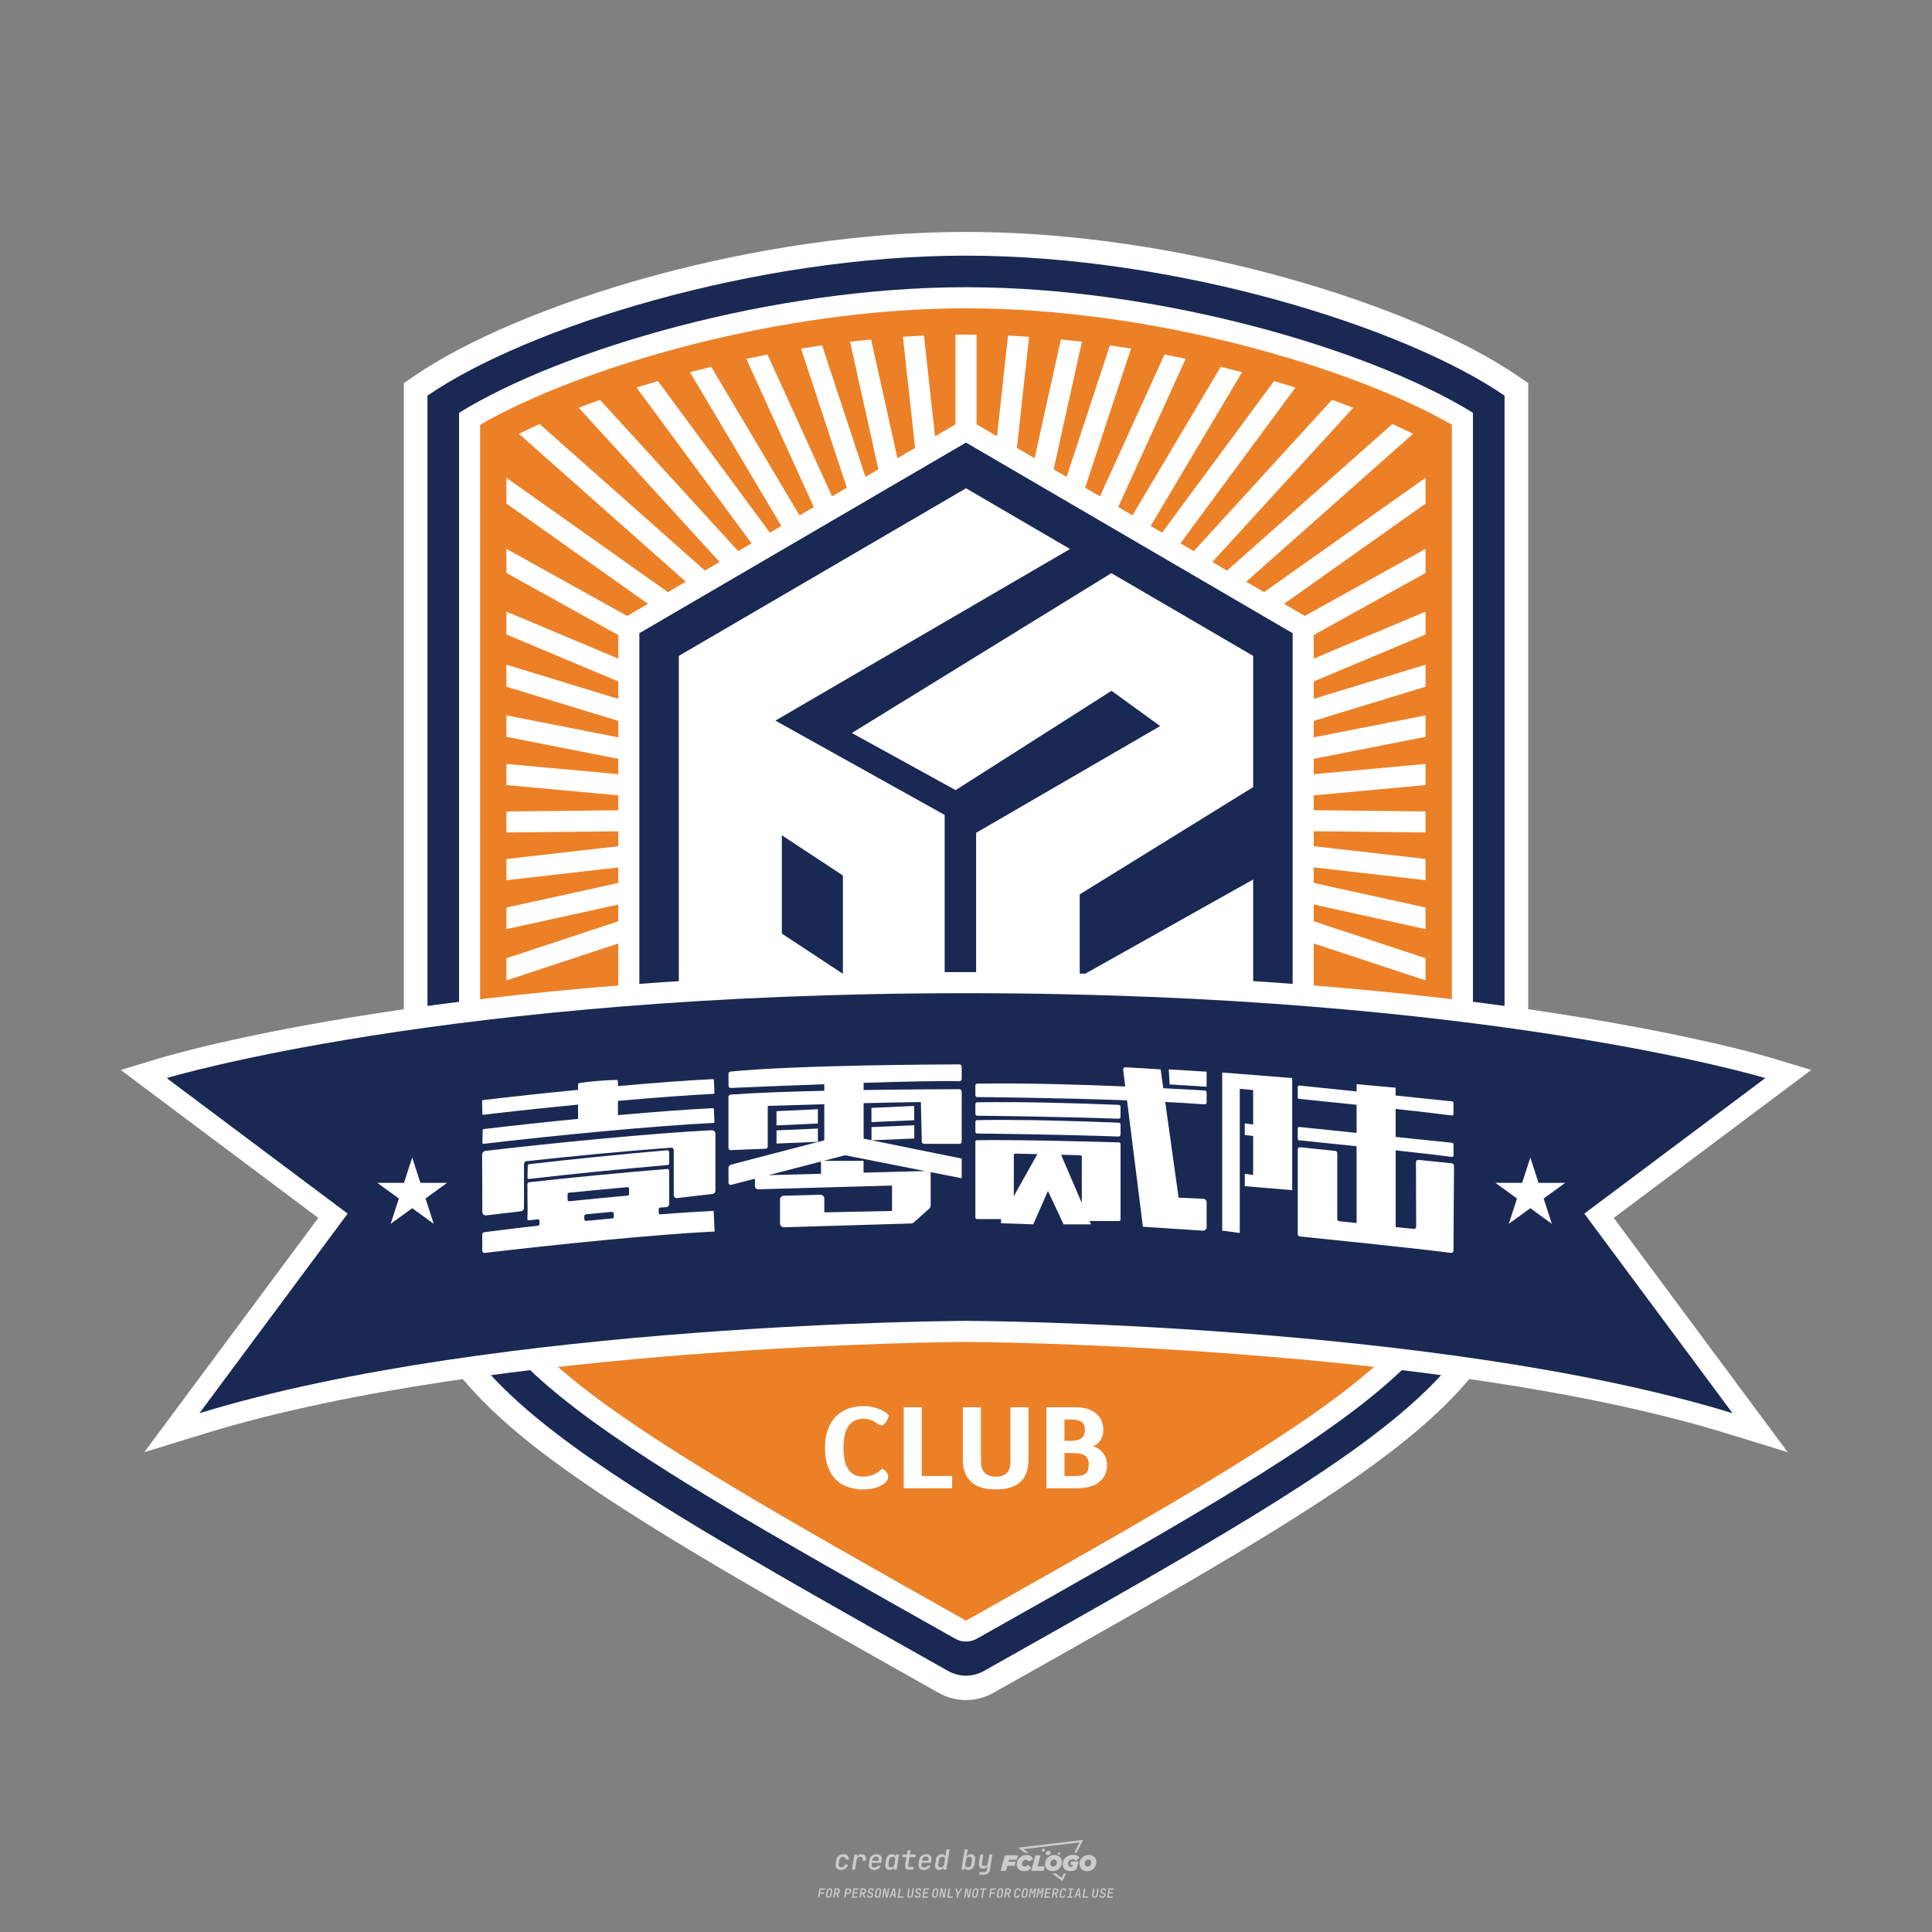 <?xml version="1.0" encoding="UTF-8"?>
<svg id="_图层_1" data-name="图层_1" xmlns="http://www.w3.org/2000/svg" version="1.1" viewBox="0 0 800 800">
  <rect x="0" y="0" width="800" height="800" fill="#808080" stroke="none"/>
  <!-- Created by @FCLOGO 2024-11-29 GMT+8 10:38:02 . https://fclogo.top/ -->
<!-- FOR PERSONAL USE ONLY NOT FOR COMMERCIAL USE -->
  <defs>
    <style>
      .st0 {
        fill: #1a2953;
      }

      .st1 {
        fill: #ccc;
      }

      .st2 {
        fill: #fff;
      }

      .st3 {
        fill: #ec8027;
      }
    </style>
  </defs>
  <path class="st1" d="M348.22,774.3c-.79,0-1.38-.22-1.77-.65-.39-.44-.53-1.03-.41-1.79l.25-1.65c.12-.75.45-1.35.98-1.78.53-.44,1.19-.65,1.98-.65s1.33.2,1.72.6c.39.4.55.94.47,1.62h-1.24c.03-.36-.06-.64-.26-.84-.2-.2-.5-.3-.89-.3-.42,0-.76.12-1.03.35-.27.23-.43.56-.5.99l-.26,1.66c-.07.44,0,.77.19,1,.19.23.5.35.92.35.39,0,.72-.1.98-.3.26-.2.44-.48.52-.85h1.24c-.14.69-.47,1.23-.99,1.63-.52.4-1.16.6-1.92.6ZM352.8,774.19l1-6.29h1.19l-.19,1.19c.34-.87.97-1.3,1.91-1.3.67,0,1.17.21,1.49.62.32.42.43.99.31,1.71l-.07.42h-1.27l.06-.32c.07-.45.01-.8-.17-1.04-.18-.24-.48-.36-.88-.36s-.74.12-1.01.37c-.27.24-.43.59-.5,1.03l-.63,3.97h-1.24ZM361.91,774.3c-.77,0-1.35-.22-1.73-.67s-.52-1.04-.4-1.77l.25-1.65c.08-.49.26-.92.52-1.28s.6-.65,1.01-.85c.41-.2.87-.3,1.38-.3.77,0,1.35.22,1.73.67.39.45.52,1.04.39,1.77l-.17,1.12h-3.85l-.09.53c-.15.95.22,1.43,1.11,1.43.72,0,1.17-.25,1.37-.74h1.22c-.17.53-.5.96-1.01,1.28-.5.32-1.09.47-1.76.47ZM361.23,770.22l-.05.29h2.65s.05-.3.05-.3c.07-.47.01-.82-.17-1.07-.18-.25-.49-.37-.92-.37s-.8.13-1.06.38c-.26.25-.43.61-.51,1.08ZM368.33,774.3c-.63,0-1.1-.21-1.41-.64s-.4-1-.27-1.73l.27-1.77c.11-.73.39-1.31.84-1.74.44-.43.98-.64,1.61-.64.47,0,.83.12,1.09.35.26.24.39.56.38.96h.02l.17-1.2h1.24l-1,6.29h-1.22l.19-1.2h-.02c-.12.41-.35.73-.69.97s-.74.35-1.21.35ZM368.93,773.23c.39,0,.72-.12.98-.36.26-.24.43-.57.5-1.01l.25-1.65c.07-.43,0-.76-.18-1-.19-.24-.47-.36-.86-.36s-.72.12-.98.35c-.26.24-.42.57-.49,1.01l-.25,1.65c-.07.44-.01.78.17,1.01.18.23.47.35.88.35ZM376.35,774.19c-.57,0-.99-.16-1.26-.47-.27-.31-.36-.75-.27-1.32l.54-3.39h-1.74l.17-1.12h1.74l.27-1.72h1.24l-.27,1.72h2.47l-.18,1.12h-2.46l-.54,3.39c-.08.44.1.66.53.66h1.72l-.17,1.12h-1.77ZM382.5,774.3c-.77,0-1.35-.22-1.73-.67s-.52-1.04-.4-1.77l.25-1.65c.08-.49.26-.92.52-1.28s.6-.65,1.01-.85c.41-.2.87-.3,1.38-.3.77,0,1.35.22,1.73.67.39.45.52,1.04.39,1.77l-.17,1.12h-3.85l-.09.53c-.15.95.22,1.43,1.11,1.43.72,0,1.17-.25,1.37-.74h1.22c-.17.53-.5.96-1.01,1.28-.5.32-1.09.47-1.76.47ZM381.83,770.22l-.05.29h2.65s.05-.3.05-.3c.07-.47.01-.82-.17-1.07-.18-.25-.49-.37-.92-.37s-.8.13-1.06.38c-.26.25-.43.61-.51,1.08ZM388.92,774.3c-.63,0-1.1-.21-1.4-.64-.3-.42-.39-1-.28-1.73l.27-1.77c.11-.73.39-1.31.84-1.74.44-.43.98-.64,1.61-.64.47,0,.83.12,1.09.35.26.24.39.56.38.96h.02l.21-1.47.3-1.8h1.24l-1.33,8.35h-1.22l.19-1.2h-.02c-.12.41-.35.73-.69.97s-.74.35-1.21.35ZM389.53,773.23c.39,0,.72-.12.98-.36.26-.24.43-.57.5-1.01l.25-1.65c.08-.43.02-.76-.17-1-.19-.24-.48-.36-.87-.36s-.72.12-.98.35c-.26.24-.42.57-.49,1.01l-.25,1.65c-.08.44-.02.78.16,1.01s.48.35.88.35ZM401.02,774.3c-.47,0-.84-.12-1.1-.35-.26-.23-.39-.56-.38-.97h-.01l-.19,1.2h-1.22l1.33-8.35h1.24l-.29,1.8-.27,1.47h.05c.12-.41.35-.73.69-.97.34-.23.74-.35,1.21-.35.63,0,1.1.21,1.4.64.3.43.39,1.01.28,1.74l-.27,1.77c-.11.73-.39,1.31-.84,1.73-.45.42-.98.64-1.61.64ZM400.77,773.23c.4,0,.72-.12.98-.35.26-.23.42-.57.5-1.01l.25-1.65c.07-.43.01-.77-.17-1.01-.18-.24-.47-.35-.87-.35s-.72.12-.98.36-.43.57-.5,1l-.25,1.65c-.07.44-.01.77.17,1.01.18.24.47.36.87.36ZM405.47,776.25l.17-1.06h1.93c.64,0,1.01-.3,1.1-.9l.1-.67.21-1.19h-.03c-.12.42-.35.74-.68.97-.33.23-.73.34-1.2.34-.63,0-1.09-.2-1.4-.6s-.41-.94-.3-1.63l.58-3.6h1.24l-.56,3.48c-.06.41,0,.73.18.96s.47.34.85.34.72-.12.98-.37c.27-.24.43-.58.49-1.02l.54-3.4h1.24l-1.01,6.41c-.1.6-.37,1.08-.81,1.42-.44.35-1,.52-1.67.52h-1.95ZM417.79,770.09h3.22l.54-1.85h-5.47l-1.71,6.44h2.15l.59-2.1h3.03l.44-1.71h-3.03l.24-.78ZM424.23,772.92c-.59,0-1.02-.39-1.02-1.12,0-.88.63-1.76,1.61-1.76.49,0,.88.24,1.02.78l1.95-.83c-.29-1.17-1.27-1.9-2.64-1.9-2.78,0-4.15,2.15-4.15,3.9s1.27,2.83,3.07,2.83c1.37,0,2.34-.59,2.98-1.42l-1.51-1.17c-.39.44-.83.68-1.32.68ZM430.91,768.23h-2.15l-1.76,6.44h5.12l.49-1.85h-2.93l1.22-4.59ZM439.75,771.01c0-1.66-1.32-2.93-3.22-2.93-2.2,0-3.81,1.81-3.81,3.81,0,1.66,1.32,2.93,3.22,2.93,2.2,0,3.81-1.81,3.81-3.81ZM434.92,771.7c0-.83.59-1.71,1.51-1.71.78,0,1.17.54,1.17,1.22,0,.83-.59,1.71-1.51,1.71-.78,0-1.17-.54-1.17-1.22ZM443.21,772.23h1.07l-.2.68c-.15.05-.34.1-.59.1-.68,0-1.27-.39-1.27-1.22,0-1.02.73-1.9,1.95-1.9.59,0,1.12.24,1.51.59l1.37-1.37c-.44-.54-1.51-1.07-2.73-1.07-2.59,0-4.29,1.76-4.29,3.86s1.61,2.88,3.22,2.88c.93,0,1.85-.29,2.49-.68l.93-3.32h-3.12l-.34,1.46ZM450.78,768.08c-2.2,0-3.81,1.81-3.81,3.81,0,1.66,1.32,2.93,3.22,2.93,2.2,0,3.81-1.81,3.81-3.81,0-1.66-1.32-2.93-3.22-2.93ZM450.34,772.92c-.78,0-1.17-.54-1.17-1.22,0-.83.59-1.71,1.51-1.71.78,0,1.17.54,1.17,1.22,0,.83-.59,1.71-1.51,1.71ZM437.94,767.5c-.05.29.1.49.44.49s.54-.2.63-.49c.05-.24-.1-.49-.44-.49s-.59.24-.63.49ZM432.13,765.5c-.44,0-.73.24-.78.59s.1.59.54.59.73-.24.78-.59c.1-.34-.1-.59-.54-.59ZM433.01,767.3c-.1.54.15.88.83.88.63,0,1.07-.39,1.17-.88s-.15-.88-.83-.88c-.68,0-1.07.39-1.17.88ZM439.6,777.55l-2.44-1.81h-1.51l4.25,3.17,1.61-3.17h-.98l-.93,1.81ZM425.84,767.16l-2-1.46,23.13-2.78-2.15,4.25h1.02l2.68-5.32-26.99,3.22,2.78,2.1h1.51ZM338.72,785.79l.61-3.83h2.32l-.08.52h-1.76l-.18,1.14h1.63l-.08.52h-1.62l-.26,1.64h-.57ZM342.97,785.84c-.36,0-.62-.1-.8-.3-.17-.2-.23-.47-.18-.82l.27-1.7c.06-.34.2-.61.44-.82.24-.2.54-.3.89-.3s.62.1.8.3c.17.2.24.47.18.81l-.27,1.71c-.06.34-.2.62-.44.82-.24.2-.54.3-.9.3ZM343.05,785.33c.19,0,.35-.05.47-.16.12-.11.19-.26.23-.46l.27-1.7c.03-.2,0-.35-.08-.46-.08-.11-.22-.16-.41-.16s-.35.05-.46.16c-.12.1-.19.26-.22.46l-.27,1.7c-.03.2,0,.35.08.46s.22.16.41.16ZM345,785.79l.61-3.83h1.2c.24,0,.44.05.6.14.16.09.28.22.36.39s.09.37.05.59c-.04.26-.14.48-.3.67-.16.19-.37.32-.6.39l.54,1.64h-.62l-.48-1.57h-.54l-.25,1.57h-.57ZM345.89,783.71h.64c.19,0,.35-.06.48-.17.13-.11.21-.26.24-.45.03-.19,0-.35-.09-.46-.09-.11-.24-.17-.43-.17h-.64l-.2,1.25ZM349.54,785.79l.61-3.83h1.25c.37,0,.65.1.84.31.19.21.26.49.2.84-.04.23-.12.44-.25.61s-.29.31-.49.4c-.2.09-.42.14-.66.14h-.69l-.24,1.52h-.57ZM350.43,783.75h.69c.19,0,.36-.06.49-.18.14-.12.22-.27.25-.47s0-.35-.1-.47-.25-.18-.44-.18h-.69l-.21,1.29ZM352.75,785.79l.61-3.83h2.25l-.08.5h-1.7l-.17,1.09h1.51l-.08.5h-1.51l-.19,1.24h1.69l-.08.5h-2.25ZM355.84,785.79l.61-3.83h1.2c.24,0,.44.05.6.14.16.09.28.22.36.39s.09.37.05.59c-.04.26-.14.48-.3.67-.16.19-.37.32-.6.39l.54,1.64h-.62l-.48-1.57h-.54l-.25,1.57h-.57ZM356.74,783.71h.64c.19,0,.35-.06.48-.17.13-.11.21-.26.24-.45.03-.19,0-.35-.09-.46-.09-.11-.24-.17-.43-.17h-.64l-.2,1.25ZM360.13,785.84c-.39,0-.67-.1-.87-.29-.19-.19-.26-.45-.22-.78h.57c-.03.17.01.31.12.41.11.1.27.15.48.15.2,0,.37-.05.5-.15.13-.1.21-.23.24-.4.02-.15,0-.28-.06-.39-.06-.11-.16-.18-.29-.22l-.46-.14c-.27-.08-.46-.22-.59-.41-.13-.19-.17-.42-.13-.68.04-.21.11-.39.23-.55s.27-.28.46-.37.4-.13.64-.13c.35,0,.62.1.8.29.18.19.25.44.2.76h-.57c.03-.17,0-.3-.09-.4-.09-.1-.23-.14-.42-.14s-.34.04-.46.13c-.12.09-.19.21-.21.38-.02.15,0,.28.05.39s.16.18.29.22l.47.15c.26.08.46.22.58.41.12.19.17.42.12.69-.04.22-.12.41-.24.57-.13.16-.29.29-.49.38-.2.09-.42.13-.66.13ZM363.27,785.84c-.36,0-.62-.1-.8-.3-.17-.2-.23-.47-.18-.82l.27-1.7c.06-.34.2-.61.44-.82.24-.2.54-.3.89-.3s.62.1.8.3c.17.2.24.47.18.81l-.27,1.71c-.06.34-.2.62-.44.82-.24.2-.54.3-.9.3ZM363.34,785.33c.19,0,.35-.05.47-.16.12-.11.19-.26.23-.46l.27-1.7c.03-.2,0-.35-.08-.46-.08-.11-.22-.16-.41-.16s-.35.05-.46.16c-.12.1-.19.26-.22.46l-.27,1.7c-.03.2,0,.35.08.46s.22.16.41.16ZM365.28,785.79l.61-3.83h.71l.62,3.19c0-.1.02-.22.03-.36.01-.14.03-.29.04-.44.02-.15.04-.29.06-.41l.31-1.98h.52l-.61,3.83h-.71l-.61-3.19c0,.09-.02.21-.03.34s-.03.28-.04.42c-.02.15-.04.28-.06.41l-.31,2.01h-.53ZM368.23,785.79l1.59-3.83h.75l.37,3.83h-.56l-.07-.97h-1.09l-.39.97h-.59ZM369.39,784.34h.87l-.09-1.1c-.02-.2-.03-.37-.04-.51,0-.14-.01-.24-.01-.3-.02.06-.05.16-.1.3s-.11.31-.19.5l-.44,1.11ZM371.72,785.79l.61-3.83h.57l-.52,3.31h1.67l-.08.52h-2.25ZM376.68,785.84c-.37,0-.63-.1-.8-.3-.17-.2-.22-.47-.17-.82l.44-2.76h.57l-.44,2.76c-.03.2,0,.35.07.46.08.11.21.17.41.17s.35-.06.46-.17c.12-.11.19-.27.22-.46l.44-2.76h.57l-.44,2.76c-.06.35-.2.62-.43.82-.23.2-.53.3-.9.3ZM379.84,785.84c-.39,0-.67-.1-.87-.29-.19-.19-.26-.45-.22-.78h.57c-.03.17.01.31.12.41.11.1.27.15.48.15.2,0,.37-.05.5-.15.13-.1.21-.23.24-.4.02-.15,0-.28-.06-.39-.06-.11-.16-.18-.29-.22l-.46-.14c-.27-.08-.46-.22-.59-.41-.13-.19-.17-.42-.13-.68.04-.21.11-.39.23-.55s.27-.28.46-.37.4-.13.64-.13c.35,0,.62.1.8.29.18.19.25.44.2.76h-.57c.03-.17,0-.3-.09-.4-.09-.1-.23-.14-.42-.14s-.34.04-.46.13c-.12.09-.19.21-.21.38-.02.15,0,.28.05.39s.16.18.29.22l.47.15c.26.08.46.22.58.41.12.19.17.42.12.69-.04.22-.12.41-.24.57-.13.16-.29.29-.49.38-.2.09-.42.13-.66.13ZM381.91,785.79l.61-3.83h2.25l-.08.5h-1.7l-.17,1.09h1.51l-.08.5h-1.51l-.19,1.24h1.69l-.08.5h-2.25ZM386.94,785.84c-.36,0-.62-.1-.8-.3-.17-.2-.23-.47-.18-.82l.27-1.7c.06-.34.2-.61.44-.82.24-.2.54-.3.89-.3s.62.1.8.3c.17.2.24.47.18.81l-.27,1.71c-.06.34-.2.62-.44.82-.24.2-.54.3-.9.3ZM387.02,785.33c.19,0,.35-.05.47-.16.12-.11.19-.26.23-.46l.27-1.7c.03-.2,0-.35-.08-.46-.08-.11-.22-.16-.41-.16s-.35.05-.46.16c-.12.1-.19.26-.22.46l-.27,1.7c-.03.2,0,.35.08.46s.22.16.41.16ZM388.95,785.79l.61-3.83h.71l.62,3.19c0-.1.02-.22.03-.36.01-.14.03-.29.04-.44.02-.15.04-.29.06-.41l.31-1.98h.52l-.61,3.83h-.71l-.61-3.19c0,.09-.02.21-.03.34s-.03.28-.04.42c-.02.15-.04.28-.06.41l-.31,2.01h-.53ZM392.25,785.79l.61-3.83h.57l-.52,3.31h1.67l-.08.52h-2.25ZM396.12,785.79l.22-1.41-.75-2.42h.58l.45,1.45c.03.09.05.18.07.27.02.08.03.15.03.19.02-.04.05-.1.09-.19.04-.08.09-.17.14-.27l.9-1.45h.6l-1.53,2.42-.22,1.41h-.57ZM399.22,785.79l.61-3.83h.71l.62,3.19c0-.1.02-.22.03-.36.01-.14.03-.29.04-.44.02-.15.04-.29.06-.41l.31-1.98h.52l-.61,3.83h-.71l-.61-3.19c0,.09-.02.21-.03.34s-.03.28-.04.42c-.02.15-.04.28-.06.41l-.31,2.01h-.53ZM403.51,785.84c-.36,0-.62-.1-.8-.3-.18-.2-.23-.47-.18-.82l.27-1.7c.06-.34.2-.61.44-.82.24-.2.54-.3.89-.3s.62.1.8.3c.17.2.24.47.18.81l-.27,1.71c-.06.34-.2.62-.44.82-.24.2-.54.3-.89.3ZM403.58,785.33c.19,0,.35-.05.47-.16.12-.11.19-.26.23-.46l.27-1.7c.03-.2,0-.35-.08-.46-.08-.11-.22-.16-.41-.16s-.35.05-.46.16c-.12.1-.19.26-.22.46l-.27,1.7c-.03.2,0,.35.08.46.08.11.22.16.41.16ZM406.38,785.79l.52-3.31h-1.02l.08-.52h2.62l-.08.52h-1.03l-.52,3.31h-.57ZM409.52,785.79l.61-3.83h2.32l-.08.52h-1.76l-.18,1.14h1.63l-.08.52h-1.62l-.26,1.64h-.57ZM413.77,785.84c-.36,0-.62-.1-.8-.3-.18-.2-.23-.47-.18-.82l.27-1.7c.06-.34.2-.61.44-.82.24-.2.54-.3.89-.3s.62.1.8.3c.17.2.24.47.18.81l-.27,1.71c-.06.34-.2.62-.44.82-.24.2-.54.3-.89.3ZM413.85,785.33c.19,0,.35-.05.47-.16.12-.11.19-.26.23-.46l.27-1.7c.03-.2,0-.35-.08-.46-.08-.11-.22-.16-.41-.16s-.35.05-.46.16c-.12.1-.19.26-.22.46l-.27,1.7c-.03.2,0,.35.08.46.08.11.22.16.41.16ZM415.8,785.79l.61-3.83h1.2c.24,0,.44.05.6.14.16.09.28.22.36.39s.09.37.05.59c-.04.26-.14.48-.3.67-.16.19-.37.32-.6.39l.54,1.64h-.62l-.48-1.57h-.54l-.25,1.57h-.57ZM416.69,783.71h.64c.19,0,.35-.06.48-.17.13-.11.21-.26.24-.45.03-.19,0-.35-.09-.46-.09-.11-.24-.17-.43-.17h-.64l-.2,1.25ZM420.91,785.84c-.36,0-.63-.1-.81-.3-.18-.2-.24-.47-.19-.82l.27-1.7c.06-.35.21-.62.45-.82s.55-.3.91-.3.63.1.81.3c.18.2.24.47.19.82h-.57c.03-.2,0-.35-.09-.46-.09-.11-.23-.16-.42-.16s-.35.05-.47.16c-.12.1-.2.26-.23.45l-.27,1.71c-.03.2,0,.35.09.46.09.11.23.16.42.16s.35-.05.47-.16.2-.26.23-.46h.57c-.03.23-.11.43-.24.59s-.28.3-.47.39c-.19.09-.4.14-.64.14ZM424.03,785.84c-.36,0-.62-.1-.8-.3-.18-.2-.23-.47-.18-.82l.27-1.7c.06-.34.2-.61.44-.82.24-.2.54-.3.89-.3s.62.1.8.3c.17.2.24.47.18.81l-.27,1.71c-.06.34-.2.62-.44.82-.24.2-.54.3-.89.3ZM424.11,785.33c.19,0,.35-.05.47-.16.12-.11.19-.26.23-.46l.27-1.7c.03-.2,0-.35-.08-.46-.08-.11-.22-.16-.41-.16s-.35.05-.46.16c-.12.1-.19.26-.22.46l-.27,1.7c-.03.2,0,.35.08.46.08.11.22.16.41.16ZM425.97,785.79l.61-3.83h.69l.18,1.23c.02.12.04.23.05.33.01.1.02.18.03.24.02-.06.05-.14.09-.24.04-.11.09-.22.15-.34l.57-1.22h.71l-.61,3.83h-.54l.2-1.29c.02-.17.06-.35.1-.55.04-.2.09-.4.14-.61s.1-.4.14-.59c.05-.19.09-.35.13-.49l-.86,1.86h-.55l-.28-1.86c0,.14-.01.29-.02.47s-.02.37-.04.57c-.02.2-.04.41-.06.61-.02.2-.05.4-.08.57l-.2,1.29h-.54ZM429.11,785.79l.61-3.83h.69l.18,1.23c.02.12.04.23.05.33.01.1.02.18.03.24.02-.06.05-.14.09-.24.04-.11.09-.22.15-.34l.57-1.22h.71l-.61,3.83h-.54l.2-1.29c.02-.17.06-.35.1-.55.04-.2.09-.4.14-.61s.1-.4.14-.59c.05-.19.09-.35.13-.49l-.86,1.86h-.55l-.28-1.86c0,.14-.01.29-.02.47s-.02.37-.04.57c-.02.2-.04.41-.06.61-.02.2-.05.4-.08.57l-.2,1.29h-.54ZM432.41,785.79l.61-3.83h2.25l-.08.5h-1.7l-.17,1.09h1.51l-.08.5h-1.51l-.19,1.24h1.69l-.08.5h-2.25ZM435.51,785.79l.61-3.83h1.2c.24,0,.44.05.6.14.16.09.28.22.36.39s.09.37.05.59c-.04.26-.14.48-.3.67-.16.19-.37.32-.6.39l.54,1.64h-.62l-.48-1.57h-.54l-.25,1.57h-.57ZM436.4,783.71h.64c.19,0,.35-.06.48-.17.13-.11.21-.26.24-.45.03-.19,0-.35-.09-.46-.09-.11-.24-.17-.43-.17h-.64l-.2,1.25ZM439.8,785.84c-.36,0-.63-.1-.81-.3-.18-.2-.24-.47-.19-.82l.27-1.7c.06-.35.21-.62.45-.82s.55-.3.91-.3.63.1.81.3c.18.2.24.47.19.82h-.57c.03-.2,0-.35-.09-.46-.09-.11-.23-.16-.42-.16s-.35.05-.47.16c-.12.1-.2.26-.23.45l-.27,1.71c-.03.2,0,.35.09.46.09.11.23.16.42.16s.35-.05.47-.16.2-.26.23-.46h.57c-.03.23-.11.43-.24.59s-.28.3-.47.39c-.19.09-.4.14-.64.14ZM441.88,785.79l.08-.5h.78l.45-2.82h-.78l.08-.5h2.13l-.08.5h-.78l-.45,2.82h.78l-.08.5h-2.13ZM444.74,785.79l1.59-3.83h.75l.37,3.83h-.56l-.07-.97h-1.09l-.39.97h-.59ZM445.9,784.34h.87l-.09-1.1c-.02-.2-.03-.37-.04-.51,0-.14-.01-.24-.01-.3-.02.06-.05.16-.1.3s-.11.31-.19.5l-.44,1.11ZM448.24,785.79l.61-3.83h.57l-.52,3.31h1.67l-.08.52h-2.25ZM453.19,785.84c-.37,0-.63-.1-.8-.3-.17-.2-.22-.47-.17-.82l.44-2.76h.57l-.44,2.76c-.03.2,0,.35.07.46.08.11.21.17.41.17s.35-.06.46-.17c.12-.11.19-.27.22-.46l.44-2.76h.57l-.44,2.76c-.06.35-.2.62-.43.82-.23.2-.53.3-.9.3ZM456.36,785.84c-.39,0-.67-.1-.87-.29-.19-.19-.26-.45-.22-.78h.57c-.03.17.01.31.12.41.11.1.27.15.48.15.2,0,.37-.05.5-.15s.21-.23.24-.4c.02-.15,0-.28-.06-.39s-.16-.18-.29-.22l-.46-.14c-.27-.08-.46-.22-.59-.41-.13-.19-.17-.42-.13-.68.04-.21.11-.39.23-.55s.27-.28.46-.37c.19-.09.4-.13.64-.13.35,0,.62.1.8.29.18.19.25.44.2.76h-.57c.03-.17,0-.3-.09-.4-.09-.1-.23-.14-.42-.14s-.34.04-.46.13c-.12.09-.19.21-.21.38-.02.15,0,.28.05.39s.16.18.29.22l.47.15c.26.08.46.22.58.41.12.19.17.42.12.69-.04.22-.12.41-.24.57-.13.16-.29.29-.49.38-.2.09-.42.13-.66.13ZM458.42,785.79l.61-3.83h2.25l-.08.5h-1.7l-.17,1.09h1.51l-.08.5h-1.51l-.19,1.24h1.69l-.08.5h-2.25Z"/>
  <g>
    <g>
      <path class="st2" d="M400,703.96c-3.94,0-7.84-1.02-11.27-2.95-79.35-44.66-136.68-76.92-171.44-105.22-35.58-28.98-50.09-55.67-50.09-92.12V158.66l4.26-2.92c21.94-15.06,57.36-30,97.2-41,30.92-8.53,78.8-18.7,131.35-18.7s100.43,10.17,131.35,18.7c39.83,10.99,75.26,25.93,97.2,41l4.26,2.92v345c0,36.45-14.51,63.14-50.09,92.12-34.75,28.3-92.09,60.57-171.44,105.22-3.43,1.93-7.33,2.95-11.27,2.95Z"/>
      <path class="st0" d="M400,105.85c-87.31,0-181.67,29.6-222.99,57.97v339.83c0,66.24,51.57,95.96,215.62,188.28,4.57,2.57,10.17,2.57,14.75,0,164.05-92.32,215.62-122.03,215.62-188.28V163.83c-41.32-28.37-135.69-57.97-222.99-57.97Z"/>
      <path class="st2" d="M404.47,678.56c-2.77,1.56-6.17,1.56-8.94,0-78.44-44.15-130.79-73.89-162.95-99.85-30.98-25.01-42.49-45.35-42.49-75.05V170.92c42.39-26.16,129.51-51.99,209.91-51.99s167.52,25.82,209.91,51.99v332.74c0,29.69-11.52,50.03-42.49,75.05-32.16,25.97-84.51,55.7-162.95,99.85Z"/>
      <path class="st3" d="M400,671.07c-75.27-42.36-129.79-73.19-161.94-99.15-28.98-23.4-39.25-41.26-39.25-68.26V175.88c41.38-23.82,123.84-48.22,201.19-48.22s159.81,24.4,201.19,48.22v327.78c0,27-10.27,44.86-39.25,68.26-32.15,25.96-86.67,56.79-161.94,99.15Z"/>
    </g>
    <path class="st2" d="M590.29,336.01l-106.24-1.18,106.24-9.74v-8.76l-107.05,9.82,107.05-21.04v-8.89l-108.74,21.37,108.74-33.24v-9.12l-109.21,33.38,109.21-45.89v-9.46l-118.46,49.78,118.46-65.79v-9.98l-122.69,68.14,122.69-86.88v-10.69l-127.74,90.45,122.55-108.64c-2.74-1.36-5.59-2.71-8.57-4.06l-117.52,104.18,101.34-110.92c-2.87-1.11-5.81-2.2-8.81-3.28l-98.42,107.73,83.29-112.83c-2.9-.92-5.86-1.81-8.86-2.69l-79.14,107.2,65.9-110.87c-2.91-.76-5.85-1.51-8.82-2.23l-68.45,115.16,53.92-118.45c-2.91-.61-5.83-1.21-8.77-1.77l-53.08,116.61,39.21-119.08c-2.9-.47-5.82-.92-8.74-1.34l-36.45,110.69,24.88-112.21c-2.9-.34-5.81-.65-8.72-.94l-26.26,118.45,13.09-119.55c-2.91-.2-5.81-.35-8.72-.49l-13.04,119.08v-119.46c-1.45-.02-2.91-.04-4.36-.04s-2.91.02-4.36.04v119.46l-13.04-119.08c-2.91.13-5.81.29-8.72.49l13.09,119.55-26.26-118.45c-2.91.29-5.82.6-8.72.94l24.88,112.21-36.45-110.69c-2.93.42-5.84.86-8.74,1.34l39.21,119.08-53.08-116.61c-2.95.57-5.87,1.16-8.78,1.77l53.92,118.45-68.45-115.16c-2.97.72-5.91,1.47-8.82,2.23l65.9,110.87-79.14-107.19c-2.99.88-5.96,1.77-8.86,2.69l83.29,112.82-98.42-107.73c-3.01,1.08-5.95,2.17-8.81,3.28l101.34,110.92-117.52-104.18c-2.98,1.34-5.84,2.7-8.57,4.06l122.55,108.64-127.74-90.45v10.69l122.69,86.88-122.69-68.14v9.98l118.46,65.79-118.46-49.78v9.46l109.21,45.89-109.21-33.38v9.12l108.74,33.24-108.74-21.37v8.89l107.05,21.04-107.05-9.82v8.76l106.24,9.74-106.24,1.18v8.72l106.32-1.18-106.32,12.15v8.78l107.3-12.26-107.3,23.58v8.93l109.16-23.99-109.16,36.05v9.18l129.97-42.92,1.16,2.77-.08.04.39.7.31.73.08-.03,2.69,4.84-.07.05.46.64.39.7.08-.04,3.2,4.52-.07.06.53.59.46.65.07-.05,3.5,3.95-.07.07.69.63.61.68.07-.06,3.67,3.35-.06.08.75.55.71.64.07-.07,3.71,2.74-.06.1,1,.59.84.62.06-.08,4.23,2.52-.04.08.72.33.68.4.04-.07,5.05,2.3-.03.08.75.25.72.33.04-.08,6.77,2.23,5.64-17.12,1.17.26-.02.19,1.75.19,1.73.38.04-.19,1.63.18v.19h1.77l1.75.19.02-.19h1.64l.02.19,1.75-.19h1.77v-.19l1.63-.18.04.19,1.73-.38,1.75-.19-.02-.19,1.17-.26,5.64,17.12,6.77-2.23.04.08.72-.33.75-.25-.03-.08,5.05-2.3.04.07.68-.4.73-.33-.04-.08,4.23-2.52.06.08.84-.62.99-.59-.06-.1,3.71-2.74.07.07.71-.65.75-.55-.06-.08,3.67-3.35.07.06.6-.68.7-.64-.07-.07,3.5-3.95.07.05.46-.65.53-.59-.07-.06,3.2-4.52.08.04.39-.7.46-.64-.07-.05,2.69-4.84.08.03.31-.73.39-.7-.08-.04,1.16-2.77,129.97,42.92v-9.18l-109.16-36.05,109.16,23.99v-8.93l-107.3-23.58,107.3,12.26v-8.78l-106.32-12.15,106.32,1.19v-8.72Z"/>
    <g>
      <polygon class="st2" points="256.02 461.51 256.02 257.19 400 173.16 543.98 257.19 543.98 461.51 400 544.88 256.02 461.51"/>
      <polygon class="st0" points="400 183.26 264.74 262.2 264.74 456.48 400 534.81 535.26 456.48 535.26 262.2 400 183.26"/>
      <polygon class="st2" points="352.73 303.52 460.2 237.33 518.91 271.59 518.91 325.93 447.09 370.34 447.09 404.47 518.91 364.17 518.91 447.05 404.19 513.48 404.19 344.85 480.4 300.65 460.25 286.05 395.7 327.17 352.73 303.52"/>
      <path class="st2" d="M443.07,227.33l-43.07-25.14-118.91,69.4v175.46l110.08,63.74v-173.34l-70.1-39.06,122-71.06ZM323.74,345.87l25.29,16.65v40.71l-25.29-16.65v-40.71Z"/>
    </g>
    <g>
      <path class="st2" d="M131.78,504.3l-81.78-61.25,16.5-4.99c4.79-1.45,119.82-35.53,333.5-35.53s328.71,34.08,333.5,35.53l16.5,4.99-81.78,61.25,72.04,97.02-25.41-7.81c-119.8-36.82-312.94-37.85-314.87-37.85-1.88,0-195.06,1.05-314.82,37.85l-25.41,7.81,72.04-97.02Z"/>
      <path class="st0" d="M730.98,446.41s-116.13-35.15-330.98-35.15-330.98,35.15-330.98,35.15l74.94,56.12-61.37,82.65c122.43-37.62,317.41-38.24,317.41-38.24,0,0,194.98.62,317.41,38.24l-61.37-82.65,74.94-56.12Z"/>
    </g>
    <g>
      <g>
        <g>
          <path class="st2" d="M200.22,461.6c11.35-1.36,25.14-2.85,39.14-4.21v5.91c-13.94,1.37-27.68,2.86-39.1,4.22-.23.03-.4.22-.4.45l-.12,5.2c0,.28.23.5.51.47,28.01-3.35,70.78-7.49,95.16-8.66.25-.01.45-.23.43-.48l-.24-5.19c-.01-.25-.22-.45-.48-.44-10.63.51-24.58,1.58-39.25,2.89v-5.9c14.84-1.32,28.94-2.4,39.55-2.91.25-.01.44-.23.43-.48l-.24-5.19c-.01-.25-.22-.45-.48-.44-10.61.51-24.57,1.58-39.26,2.89v-1.89c0-.37-.3-.68-.68-.67-1.98.04-8.09.23-15.25,1.29-.33.05-.57.33-.57.66v2.15c-14.03,1.38-27.87,2.88-39.33,4.25-.23.03-.4.23-.4.46l.08,5.18c0,.27.24.48.51.45Z"/>
          <path class="st2" d="M218.92,488.2c16.33-1.92,37.67-4.08,57.47-5.78.4-.03.7-.36.7-.76v-4.6c0-.45-.38-.8-.83-.76-19.7,1.69-40.9,3.86-57.31,5.78-.23.02-.4.21-.41.44l-.13,5.21c0,.28.23.5.51.47Z"/>
          <path class="st2" d="M199.63,478.13c.02,4.56.08,18.91.1,23.72,0,.85.75,1.51,1.59,1.41l14.38-1.69c.73-.09,1.28-.7,1.28-1.44v-18.13c0-.62.46-1.14,1.08-1.2,19.34-2.1,41.61-4.23,59.88-5.58.57-.04,1.05.41,1.05.98v18.69c0,.73.64,1.29,1.36,1.21l14.68-1.72c.69-.08,1.21-.66,1.21-1.36v-23.52c0-.86-.72-1.55-1.58-1.5-24.44,1.24-65.93,5.27-93.63,8.56-.8.1-1.4.77-1.4,1.58Z"/>
          <path class="st2" d="M272.76,502.21v-1.38c0-.49.25-.76.58-.79.86-.07,1.71-.14,2.57-.21.67-.05,1.18-.61,1.18-1.28,0-3.08,0-11.27,0-13.81,0-.41-.35-.74-.76-.7-19.72,1.6-40.95,3.67-57.38,5.52-.23.03-.4.21-.41.45v.08c-.06,0-.11,0-.16,0l.03,4.08-.03,1.03c0,.07.01.14.04.2l.05,6.53-.09,2.92c-.01.28.23.5.51.47,1.23-.14,2.5-.28,3.79-.42.37-.04.7.25.7.62v1.38c.01.33-.23.6-.56.63-8.1.86-15.45,1.86-22.29,2.69-.51.06-.88.52-.84,1.03v6.64c0,.56.48.99,1.03.92,28.17-3.36,71.06-7.73,95.19-8.87l-.4-8.55c-6.32.3-13.87.8-22.08,1.44-.36.03-.68-.26-.68-.62ZM259.97,495.07c-8.3.75-16.55,1.55-24.33,2.34-.33.03-.61-.22-.61-.55,0-.69,0-1.79,0-2.42,0-.28.21-.52.5-.55,7.76-.79,16.02-1.58,24.32-2.32.32-.03.6.23.61.55l.02,2.39c0,.29-.22.53-.51.56ZM242.62,502.83c3.52-.35,7.12-.69,10.74-1.03.43-.04.8.3.81.73v1.25c.01.38-.27.7-.66.74-3.56.32-7.15.66-10.75,1.01-.43.04-.81-.3-.81-.73v-1.23c0-.38.28-.7.66-.73Z"/>
        </g>
        <g>
          <path class="st2" d="M398.21,446.77v-5.07c0-.53-.43-.96-.96-.96-8.24.02-67.47.26-94.74,2.97-.49.05-.86.46-.86.95,0,1.25,0,3.56,0,4.88,0,.55.45.98.99.96,4.12-.18,20.47-.89,38.68-1.55v2.72c-14.47.33-28.74.83-38.74,1.58-.53.04-.94.49-.94,1.02v4.17s0,16.93,0,16.93c0,.5.42.9.92.88l14.5-.59c.47-.02.85-.41.85-.88v-16.86c6.67-.21,14.83-.45,23.41-.69v14.94l-38.58,10.07c-.64.17-1.09.75-1.09,1.41v6.07c0,.6.57,1.05,1.16.89l9.8-2.55v3.12c0,.72.59,1.3,1.32,1.28l55.44-1.55v10.52l-28.04.59v-5.73c0-.89-.74-1.61-1.63-1.58l-15.17.43c-.86.02-1.54.73-1.54,1.58v9.89c0,.89.74,1.61,1.63,1.58l52.6-1.57c.46-.01.9-.19,1.25-.5l6.26-5.6c.41-.37.65-.9.65-1.46v-13.71l12.84,2.53v-8.13l-37.3-7.59,17.66-.72v-5.49l-17.71.75v5.44l-3.26-.66v-14.68c8.49-.21,16.72-.38,23.7-.47l.4,16.45c.01.48.4.86.88.86h14.75c.49,0,.88-.4.88-.88v-20.73c0-.57-.45-1.02-1.02-1.02-4.18,0-20.69.06-39.6.35v-2.97c16.81-.54,32.64-.9,39.63-.66.54.02.99-.42.99-.96ZM318.2,486.61l21.74-5.65h0s.03,5.07.03,5.07l-21.77.58ZM383.04,484.9l-25.46.67v-4.89h-16.54l8.88-2.31,33.12,6.53Z"/>
          <polygon class="st2" points="338.67 459.3 321.54 460.11 321.54 466 338.67 465.22 338.67 459.3"/>
          <polygon class="st2" points="321.54 473.52 338.67 472.8 338.67 467.31 321.54 468.06 321.54 473.52"/>
          <polygon class="st2" points="378.56 463.86 378.56 457.94 360.85 458.75 360.85 464.64 378.56 463.86"/>
        </g>
        <g>
          <path class="st2" d="M498.9,451.56c-2.07-.13-8.39-.51-17.21-.95l-1.09-7.8-14.51-.88c-.6-.04-1.08.48-1.01,1.07l.86,6.88c-18.66-.79-41.92-1.48-61.29-1.17-.43,0-.77.36-.77.79v3.98c0,.43.35.79.78.79,5.09.04,34.26.33,62.01,1.35l6.58,52.34,24.85,1.63c.83.05,1.54-.6,1.54-1.44v-10.32c0-.77-.61-1.41-1.38-1.44l-10.22-.46-5.55-39.64c5.85.29,11.37.63,16.3,1.01.46.04.84-.33.84-.79v-4.17c0-.42-.32-.76-.74-.79Z"/>
          <path class="st2" d="M463.23,457.5c-18.17-.74-40.14-1.35-58.58-1.06-.43,0-.77.36-.77.79v3.98c0,.43.35.79.78.79,4.88.04,31.86.31,58.51,1.23.45.02.82-.34.82-.79v-4.15c0-.42-.33-.77-.75-.79Z"/>
          <path class="st2" d="M463.23,464.87c-18.17-.73-40.14-1.35-58.58-1.05-.43,0-.77.36-.77.79v3.98c0,.43.35.79.78.79,4.88.04,31.86.31,58.51,1.23.45.02.82-.34.82-.79v-4.15c0-.42-.33-.77-.75-.79Z"/>
          <path class="st2" d="M463.36,473.04c-5.16-.15-41.07-1.2-58.85-.91-.35,0-.63.29-.63.65v31.36c0,.36.29.65.65.65h9.97v1.73l13.35.46,6.09-13.84,6.46,13.84h11.36l-.6-1.38h12.18c.36,0,.65-.29.65-.65v-31.26c0-.35-.27-.64-.62-.65ZM419.8,495.31v-16.98c0-.36.3-.66.66-.65l9.09.22-9.75,17.4ZM439.37,478.16l7.95.2c.35,0,.63.3.63.65v19.12l-8.58-19.97Z"/>
          <polygon class="st2" points="483.97 442.81 484.32 449.04 499.63 449.99 499.63 443.76 483.97 442.81"/>
        </g>
        <g>
          <polygon class="st2" points="506.09 509.59 513.36 510.55 513.36 450.85 518.9 451.37 518.9 465.63 515.44 465.17 515.44 469.98 518.9 470.39 518.9 486.5 515.44 486.07 515.44 491.17 535.08 492.82 535.08 446.4 506.09 444.11 506.09 509.59"/>
          <path class="st2" d="M601.27,481.72l-13.92-1.44c-.55-.06-1.04.38-1.03.94l.09,26.7c0,.56-.48.99-1.03.94l-7.47-.77v-31.75c9.48,1.03,18.27,2.03,23.29,2.71.36.05.67-.23.67-.59v-4.66c0-.31-.23-.56-.54-.59l-23.43-2.43v-11.59c9.48,1.03,18.27,2.03,23.29,2.71.36.05.67-.23.67-.59v-4.66c0-.31-.23-.56-.54-.59l-23.43-2.43v-3.23l-16.15-1.47v3.02l-23.71-2.46c-.35-.04-.66.24-.66.59v4.34c0,.31.23.56.53.59,2.37.24,12.29,1.25,23.84,2.46v11.64l-23.71-2.46c-.35-.04-.66.24-.66.59v4.34c0,.31.23.56.53.59,2.37.24,12.29,1.25,23.84,2.46v31.8l-7.16-.74c-.48-.05-.84-.45-.84-.93v-27.26c.01-.48-.35-.88-.83-.93l-14.51-1.52c-.55-.06-1.04.38-1.04.93v35.08c0,.48.36.88.84.93,6.46.65,48.35,4.92,62.59,6.81.56.07,1.05-.36,1.06-.92l.23-35.18c0-.48-.36-.89-.84-.94Z"/>
        </g>
      </g>
      <polygon class="st2" points="170.69 479.31 174.09 489.8 185.12 489.8 176.2 496.28 179.61 506.77 170.69 500.29 161.76 506.77 165.17 496.28 156.25 489.8 167.28 489.8 170.69 479.31"/>
      <polygon class="st2" points="633.68 479.31 630.27 489.8 619.24 489.8 628.16 496.28 624.75 506.77 633.68 500.29 642.6 506.77 639.19 496.28 648.11 489.8 637.08 489.8 633.68 479.31"/>
    </g>
    <g>
      <path class="st2" d="M345.76,612.28c-2.77-2.97-4.16-7.22-4.16-12.74,0-3.61.64-6.71,1.92-9.3,1.28-2.59,3.12-4.57,5.52-5.94,2.4-1.37,5.27-2.06,8.61-2.06,2.04,0,4.02.34,5.91,1.03,1.9.69,3.4,1.6,4.5,2.75-.16,1.02-.57,1.98-1.22,2.87-.65.89-1.25,1.34-1.8,1.34-.45,0-.88-.14-1.27-.43-1.1-.83-2.13-1.42-3.09-1.77-.96-.35-2-.53-3.14-.53-5.52,0-8.27,4.01-8.27,12.03s2.76,11.93,8.27,11.93c1.46,0,2.86-.29,4.21-.86,1.35-.58,2.52-1.4,3.53-2.49.75.35,1.35.84,1.8,1.46.45.62.68,1.27.68,1.94,0,.93-.46,1.79-1.39,2.59-.92.8-2.17,1.44-3.72,1.92-1.56.48-3.23.72-5.01.72-5.16,0-9.13-1.49-11.9-4.46Z"/>
      <path class="st2" d="M394.26,611.17v5.08h-20.05v-33.54h7.49v28.46h12.56Z"/>
      <path class="st2" d="M402.12,613.59c-2.29-2.09-3.43-5.21-3.43-9.37v-21.51h7.49v22.57c0,1.98.53,3.51,1.58,4.58,1.05,1.07,2.57,1.61,4.55,1.61,4.06,0,6.08-2.06,6.08-6.18v-22.57h7.5v21.51c0,4.22-1.12,7.35-3.36,9.41-2.24,2.06-5.64,3.09-10.22,3.09s-7.91-1.05-10.2-3.14Z"/>
      <path class="st2" d="M456.77,601.71c1.09,1.39,1.63,2.98,1.63,4.77,0,3.1-1.09,5.5-3.26,7.21-2.17,1.71-5.24,2.56-9.2,2.56h-12.65v-33.54h12.17c3.5,0,6.28.84,8.32,2.51,2.04,1.68,3.07,3.94,3.07,6.78,0,1.63-.37,3.05-1.12,4.26-.75,1.21-1.79,2.09-3.11,2.63,1.69.48,3.07,1.41,4.16,2.8ZM447.86,588.8c-.92-.67-2.38-1.01-4.36-1.01h-2.73v8.82h2.58c2.04,0,3.54-.37,4.48-1.1.94-.73,1.41-1.9,1.41-3.5,0-1.47-.46-2.54-1.39-3.21ZM448.35,610.77c.89-.27,1.52-.74,1.9-1.41s.56-1.63.56-2.87c0-1.76-.48-2.99-1.44-3.71-.96-.72-2.62-1.08-4.99-1.08h-3.6v9.49h3.7c1.69,0,2.98-.14,3.87-.41Z"/>
    </g>
  </g>
</svg>